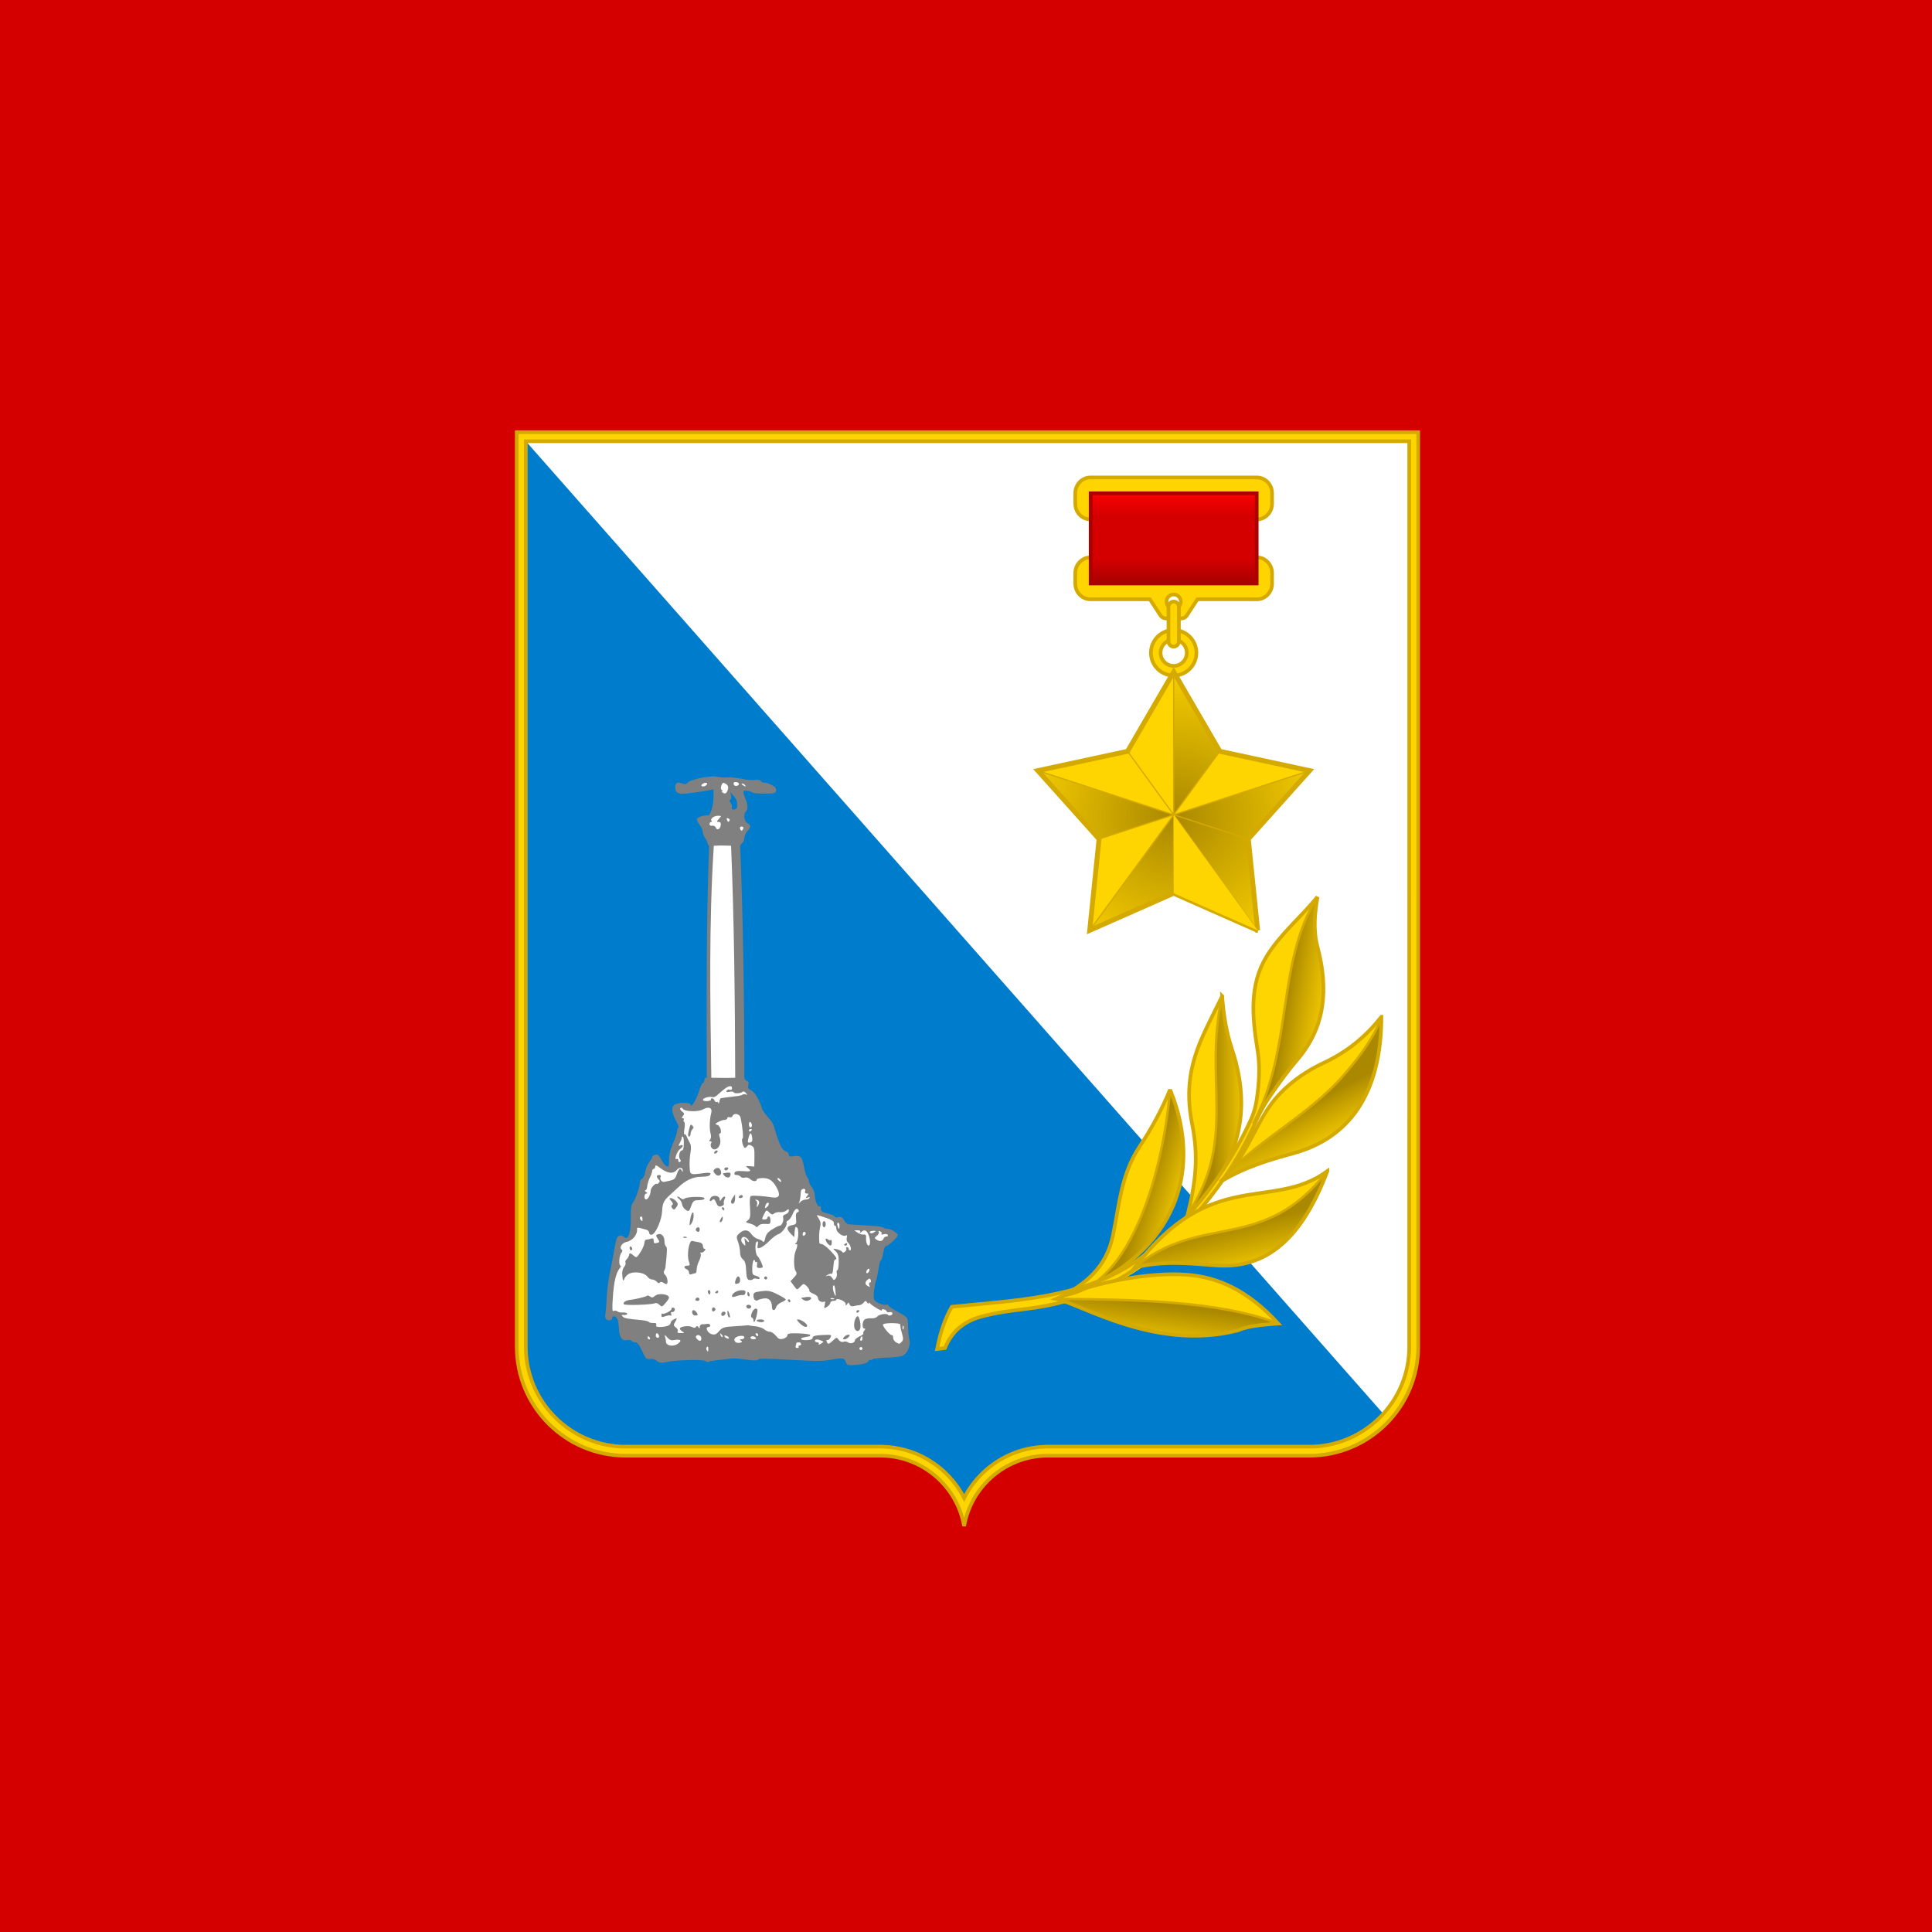 <?xml version="1.0" encoding="UTF-8" standalone="no"?>
<svg
   width="80"
   height="80"
   version="1.1"
   viewBox="0 0 80 80"
   id="svg59"
   sodipodi:docname="92_Sevastopol.svg"
   inkscape:version="1.3.2 (091e20e, 2023-11-25, custom)"
   xmlns:inkscape="http://www.inkscape.org/namespaces/inkscape"
   xmlns:sodipodi="http://sodipodi.sourceforge.net/DTD/sodipodi-0.dtd"
   xmlns:xlink="http://www.w3.org/1999/xlink"
   xmlns="http://www.w3.org/2000/svg"
   xmlns:svg="http://www.w3.org/2000/svg">
  <sodipodi:namedview
     id="namedview59"
     pagecolor="#505050"
     bordercolor="#ffffff"
     borderopacity="1"
     inkscape:showpageshadow="0"
     inkscape:pageopacity="0"
     inkscape:pagecheckerboard="1"
     inkscape:deskcolor="#505050"
     inkscape:zoom="5.9050001"
     inkscape:cx="40.728196"
     inkscape:cy="85.944114"
     inkscape:window-width="2560"
     inkscape:window-height="1377"
     inkscape:window-x="1912"
     inkscape:window-y="-8"
     inkscape:window-maximized="1"
     inkscape:current-layer="svg59" />
  <defs
     id="defs12">
    <linearGradient
       id="c"
       x1="519.09"
       x2="536.67"
       y1="256.77"
       y2="262.43"
       gradientTransform="matrix(1,0,0,1,-259.47,51.929)"
       gradientUnits="userSpaceOnUse"
       xlink:href="#a" />
    <linearGradient
       id="d"
       x1="546.1"
       x2="561.46"
       y1="224.85"
       y2="224.85"
       gradientTransform="matrix(1,0,0,1,-259.47,51.929)"
       gradientUnits="userSpaceOnUse"
       xlink:href="#a" />
    <linearGradient
       id="e"
       x1="575.97"
       x2="598.07"
       y1="183.29"
       y2="186.81"
       gradientTransform="matrix(1,0,0,1,-259.47,51.929)"
       gradientUnits="userSpaceOnUse">
      <stop
         stop-color="#a80"
         offset="0"
         id="stop1" />
      <stop
         stop-color="#d4aa00"
         stop-opacity="0"
         offset="1"
         id="stop2" />
    </linearGradient>
    <linearGradient
       id="f"
       x1="588"
       x2="599.49"
       y1="222.87"
       y2="245.29"
       gradientTransform="matrix(1,0,0,1,-259.47,51.929)"
       gradientUnits="userSpaceOnUse">
      <stop
         stop-color="#a80"
         offset="0"
         id="stop3" />
      <stop
         stop-color="#d4aa00"
         stop-opacity="0"
         offset="1"
         id="stop4" />
    </linearGradient>
    <linearGradient
       id="g"
       x1="529.02"
       x2="526.49"
       y1="307"
       y2="326.06"
       gradientTransform="matrix(1,0,0,1,-259.47,51.929)"
       gradientUnits="userSpaceOnUse"
       xlink:href="#a" />
    <linearGradient
       id="h"
       x1="556.88"
       x2="561.99"
       y1="273.82"
       y2="295.46"
       gradientTransform="matrix(1,0,0,1,-259.47,51.929)"
       gradientUnits="userSpaceOnUse"
       xlink:href="#a" />
    <radialGradient
       id="b"
       cx="710.2"
       cy="106.48"
       r="55.722"
       gradientTransform="matrix(1.248,0,0,1.187,-615.52,31.706)"
       gradientUnits="userSpaceOnUse">
      <stop
         stop-color="#a80"
         offset="0"
         id="stop5" />
      <stop
         stop-color="#a80"
         stop-opacity="0"
         offset="1"
         id="stop6" />
    </radialGradient>
    <linearGradient
       id="i"
       x1="517.58"
       x2="517.58"
       y1="10.213"
       y2="-27.381"
       gradientTransform="matrix(1,0,0,1,-259.47,51.929)"
       gradientUnits="userSpaceOnUse">
      <stop
         stop-color="#a00"
         offset="0"
         id="stop7" />
      <stop
         stop-color="#d40000"
         offset=".246"
         id="stop8" />
      <stop
         stop-color="#d40000"
         offset=".721"
         id="stop9" />
      <stop
         stop-color="#f00"
         offset="1"
         id="stop10" />
    </linearGradient>
    <linearGradient
       id="a">
      <stop
         stop-color="#a80"
         offset="0"
         id="stop11" />
      <stop
         stop-color="#a80"
         stop-opacity="0"
         offset="1"
         id="stop12" />
    </linearGradient>
  </defs>
  <rect
     x="-1.4211e-14"
     y="1.0518e-05"
     width="80"
     height="80"
     fill="#d40000"
     id="rect12"
     style="stroke-width:0.163" />
  <g
     transform="matrix(0.101,0,0,0.101,21.276,17.82)"
     id="g59">
    <g
       fill-rule="evenodd"
       id="g18">
      <path
         d="m 370.79,375.66 c 0,24.688 -20.019,44.706 -44.707,44.706 h -107.86 c -16.871,0.382 -30.786,12.726 -33.607,28.882 -2.809,-16.157 -16.73,-28.501 -33.595,-28.882 H 45.911 C 21.223,420.366 1.198,400.347 1.198,375.66 V 0.75 h 369.58 v 374.91 z"
         fill="#ffd500"
         stroke="#d4a900"
         stroke-width="1.499"
         id="path12" />
      <path
         d="m 367.09,375.66 h -0.01 0.01 L 367.095,4.46 H 4.925 v 371.2 0.005 h -0.01 c 0,11.303 4.595,21.553 12.024,28.981 7.422,7.422 17.672,12.024 28.981,12.024 v -0.02 h 0.005 105.11 l 0.068,0.02 c 13.41,0.302 25.131,7.428 31.821,18.035 0.61,0.973 1.183,1.971 1.706,3 4.022,-7.841 10.638,-14.13 18.719,-17.727 2.261,-1.004 4.632,-1.799 7.096,-2.359 2.439,-0.561 4.983,-0.881 7.601,-0.949 h 0.02 0.099 l 0.074,-0.02 h 107.86 0.005 v 0.02 c 11.303,-0.005 21.553,-4.601 28.975,-12.024 7.428,-7.428 12.024,-17.678 12.024,-28.987 z"
         fill="#007ccc"
         id="path13" />
      <path
         d="m 367.09,375.66 h -0.01 0.01 L 367.095,4.46 H 4.925 l 351.54,398.72 c 6.603,-7.281 10.625,-16.939 10.625,-27.521 z"
         fill="#ffffff"
         id="path14" />
      <path
         d="m 81.702,141.86 c -3.394,0.056 -9.572,1.472 -10.533,2.661 -0.511,0.628 -1.133,0.684 -2.267,0.228 -1.983,-0.739 -2.716,-0.283 -2.716,1.589 0,2.544 1.244,3 6.683,2.322 2.716,-0.345 5.889,-0.85 6.966,-1.078 l 2.039,-0.401 v 3.234 c 0,3.228 -1.361,7.761 -2.322,7.478 -1.189,-0.345 -4.589,0.788 -4.534,1.528 0,0.45 0.567,1.528 1.195,2.378 0.678,0.85 1.244,2.156 1.244,2.889 0,0.739 0.622,2.1 1.355,3.061 0.628,0.905 0.456,2.094 1.25,2.55 -1.189,31.722 -1.022,63.444 -0.967,95.111 -0.85,-0.117 -0.85,0.283 -0.961,0.905 0,0.678 -0.283,1.244 -0.622,1.244 -0.339,0 -1.078,1.589 -1.645,3.517 -0.961,3.283 -3.4,7.133 -3.4,5.377 0,-0.905 -4.644,-1.016 -6.338,-0.111 -1.645,0.905 -1.534,3.117 0.277,6.572 0.85,1.583 1.361,2.889 1.078,2.889 -0.228,0 -0.45,0.733 -0.567,1.583 -0.055,0.905 -0.85,3.172 -1.7,5.045 -1.016,2.205 -1.583,4.589 -1.583,6.572 0,2.544 -0.172,3.055 -0.961,2.716 -0.511,-0.172 -1.534,-1.417 -2.211,-2.716 -0.905,-1.873 -1.472,-2.328 -2.439,-2.039 -0.733,0.166 -1.3,0.561 -1.3,0.899 0,0.345 -0.511,1.306 -1.189,2.156 -0.684,0.85 -1.417,2.661 -1.645,3.967 -0.228,1.355 -0.795,2.606 -1.3,2.827 -0.511,0.172 -0.912,0.912 -0.912,1.589 0,1.811 -1.866,7.084 -2.889,8.272 -0.622,0.733 -0.905,2.489 -0.85,6.006 0.117,6.283 -1.072,9.683 -2.772,7.989 -0.856,-0.85 -2.322,-0.684 -2.833,0.339 -0.339,0.567 -0.905,3.172 -1.306,5.778 -0.45,2.606 -1.189,6.566 -1.7,8.777 -0.505,2.267 -1.072,6.683 -1.244,9.8 -0.111,3.117 -0.394,6.234 -0.567,6.911 -0.111,0.678 -0.056,1.589 0.172,1.922 0.622,0.967 2.661,0.856 2.661,-0.166 0,-1.361 1.7,-0.905 2.211,0.567 0.222,0.795 0.505,2.606 0.561,4.022 0.117,3.228 1.361,4.872 3.289,4.361 0.795,-0.166 1.583,-0.056 1.811,0.283 0.228,0.345 0.905,0.622 1.589,0.622 0.795,0 1.639,1.133 2.778,3.573 1.411,3.117 1.805,3.511 3.166,3.228 0.967,-0.172 2.1,0.111 2.833,0.795 1.078,0.905 1.756,0.961 4.589,0.394 4.25,-0.788 14.389,-1.022 15.411,-0.283 0.394,0.339 1.016,0.456 1.3,0.283 0.339,-0.228 2.211,-0.567 4.25,-0.733 2.039,-0.228 4.361,-0.511 5.156,-0.628 0.733,-0.111 3.394,0.117 5.889,0.456 2.889,0.45 4.589,0.45 4.872,0.056 0.394,-0.622 3.228,-0.567 15.806,0.172 8.895,0.45 10.194,0.45 12.633,0.056 6.628,-1.078 6.911,-1.078 7.533,0.567 0.351,0.949 0.573,1.331 1.583,1.417 h 1.238 c 0.474,-0.025 1.035,-0.062 1.712,-0.117 2.772,-0.222 4.189,-0.678 4.755,-1.411 0.394,-0.622 0.795,-0.856 0.795,-0.622 0,0.277 0.339,0.222 0.795,-0.172 0.45,-0.339 3.111,-0.678 5.833,-0.739 2.778,-0.056 5.778,-0.394 6.683,-0.788 1.928,-0.795 3.456,-4.534 2.723,-6.689 -0.228,-0.795 -0.456,-3.117 -0.511,-5.156 -0.117,-4.133 0.172,-3.794 -5.611,-6.911 -1.638,-0.905 -2.772,-1.866 -2.489,-2.15 0.222,-0.283 0.055,-0.283 -0.345,-0.055 -1.127,0.622 -5.149,-0.905 -5.488,-2.156 -0.401,-1.244 0,-5.039 0.844,-7.817 0.345,-1.078 0.795,-3.283 1.022,-4.872 0.172,-1.645 0.622,-3.172 0.961,-3.338 0.283,-0.172 0.739,-1.645 0.967,-3.178 0.228,-1.583 0.733,-2.772 1.078,-2.661 0.678,0.228 4.866,-3.566 4.866,-4.472 0,-0.85 -2.944,-2.606 -4.306,-2.606 -0.622,0 -1.355,-0.172 -1.583,-0.4 -0.228,-0.283 -1.361,-0.561 -2.495,-0.622 -2.039,-0.166 -9.966,-0.733 -11.839,-0.795 -0.511,-0.056 -1.355,-0.788 -1.811,-1.7 -0.678,-1.189 -1.189,-1.472 -2.322,-1.244 -0.795,0.228 -1.472,0.117 -1.472,-0.166 0,-0.339 -1.25,-0.905 -2.833,-1.306 -2.55,-0.622 -3.172,-1.189 -2.889,-2.772 0.056,-0.289 -0.172,-0.345 -0.456,-0.172 -0.733,0.456 -1.983,-2.378 -2.039,-4.534 0,-0.961 -0.511,-2.433 -1.189,-3.283 -0.678,-0.85 -1.244,-1.983 -1.244,-2.55 0,-0.511 -0.345,-1.244 -0.684,-1.583 -0.339,-0.345 -0.905,-2.156 -1.244,-4.028 -0.85,-4.361 -1.417,-5.039 -4.133,-4.589 -1.7,0.283 -2.156,0.117 -2.156,-0.678 0,-0.511 -0.567,-1.133 -1.3,-1.355 -0.739,-0.228 -1.645,-1.306 -2.156,-2.439 -1.189,-2.833 -2.267,-6.117 -2.661,-7.872 -0.228,-0.856 -1.306,-2.495 -2.495,-3.739 -1.127,-1.25 -2.267,-2.833 -2.433,-3.573 -0.961,-3.338 -3,-6.739 -4.361,-7.361 -1.25,-0.567 -1.472,-1.022 -1.195,-2.156 0.234,-0.905 0.117,-1.528 -0.277,-1.528 -0.456,0 -0.967,-0.567 -1.361,-1.244 0,-32.067 -0.456,-63.9 -1.7,-95.339 l 0.056,-0.172 c 0.401,-0.511 0.511,-0.795 0.795,-0.961 0.456,-0.283 0.85,-1.189 0.85,-1.983 0,-0.795 0.567,-2.094 1.244,-2.889 1.589,-1.811 1.589,-2.267 0,-3.283 -1.3,-0.795 -1.7,-3.517 -0.678,-4.595 0.961,-1.072 0.961,-3 -0.172,-5.55 -0.567,-1.3 -0.905,-2.661 -0.733,-2.889 0.339,-0.567 2.661,-0.166 3.794,0.567 0.339,0.228 2.606,0.401 5.045,0.401 3.905,-0.062 4.417,-0.172 4.527,-1.306 0.111,-0.905 -0.456,-1.583 -2.094,-2.378 -1.189,-0.622 -2.495,-0.961 -2.778,-0.795 -0.283,0.172 -0.795,-0.111 -1.244,-0.567 -0.456,-0.622 -1.361,-0.795 -2.495,-0.567 -0.905,0.172 -3.338,0 -5.439,-0.45 -2.039,-0.4 -4.306,-0.684 -4.983,-0.628 -1.983,0.172 -2.944,0.117 -5.55,-0.283 -0.345,-0.055 -0.739,-0.111 -1.25,-0.111 z m 7.028,6.4 1.3,1.472 c 0.739,0.85 1.361,1.928 1.417,2.384 0,0.505 0.117,1.355 0.117,1.977 0.056,0.567 -0.401,1.195 -1.022,1.306 -1.016,0.172 -1.361,-0.166 -1.133,-1.361 0.056,-0.283 -0.228,-0.961 -0.567,-1.417 -0.45,-0.45 -0.511,-0.905 -0.111,-1.133 0.339,-0.222 0.45,-1.016 0.339,-1.811 l -0.339,-1.417 z"
         fill="#808080"
         id="path15" />
      <path
         d="m 142.32,375.82 c 0.339,0 0.622,0.283 0.622,0.622 0,0.345 -0.283,0.622 -0.622,0.622 -0.339,0 -0.622,-0.277 -0.622,-0.622 0,-0.339 0.283,-0.622 0.622,-0.622 z m -62.939,-0.172 c 0.228,-0.055 0.345,0.228 0.345,0.795 0,1.417 -0.117,1.534 -0.684,0.567 -0.228,-0.394 -0.166,-0.905 0.172,-1.244 0.056,-0.056 0.111,-0.117 0.166,-0.117 z m 37.444,-1.756 c 0.511,0 0.967,0.283 0.967,0.684 0,0.339 -0.339,0.622 -0.684,0.622 -0.339,0 -0.505,0.228 -0.339,0.511 0.172,0.283 -0.111,0.505 -0.622,0.505 -0.567,0 -0.795,-0.339 -0.567,-0.905 0.172,-0.45 0.283,-1.016 0.283,-1.133 0,-0.166 0.45,-0.283 0.961,-0.283 z m 7.367,-1.189 c 0.456,0 1.133,0.172 1.928,0.511 1.016,0.401 1.016,0.456 -0.228,1.244 -0.739,0.456 -1.133,0.511 -0.905,0.117 0.222,-0.345 0,-0.684 -0.567,-0.684 -0.511,0 -0.967,-0.277 -0.967,-0.622 0,-0.339 0.228,-0.511 0.739,-0.567 z m 18.522,-1.3 c 0.117,0 0.228,0.394 0.228,0.961 0,0.511 -0.283,0.905 -0.567,0.905 -0.339,0 -0.511,-0.394 -0.283,-0.905 0.166,-0.567 0.456,-0.961 0.622,-0.961 z m -44.805,0 c 0.505,0 1.072,0.283 1.3,0.622 0.228,0.339 -0.166,0.622 -0.905,0.622 -0.739,0 -1.306,-0.283 -1.306,-0.622 0,-0.339 0.4,-0.622 0.912,-0.622 z m -42.772,0 c 0.117,0 0.456,0.283 0.622,0.622 0.228,0.339 0.117,0.622 -0.222,0.622 -0.401,0 -0.684,-0.283 -0.684,-0.622 0,-0.339 0.117,-0.622 0.283,-0.622 z m 37.9,-0.172 h 0.394 c 0.622,0 1.078,0.172 1.078,0.567 0,0.456 -0.511,0.85 -1.133,0.85 -0.85,0 -0.905,0.172 -0.228,0.567 0.622,0.401 0.511,0.622 -0.456,0.85 -1.472,0.394 -2.772,-0.739 -2.094,-1.811 0.401,-0.567 1.534,-0.967 2.439,-1.022 z M 86.52,371.065 c 0.283,0 0.684,0.111 1.022,0.339 0.505,0.283 0.788,0.678 0.622,0.905 -0.172,0.172 -0.739,0.056 -1.25,-0.283 -0.45,-0.283 -0.733,-0.739 -0.561,-0.905 0.056,0 0.111,0 0.166,-0.056 z m -24.528,-0.117 c 0.111,0.056 0.394,0.339 0.905,0.905 0.967,1.133 1.7,1.361 3.117,1.078 1.022,-0.228 2.039,-0.111 2.267,0.172 0.172,0.339 -0.456,1.016 -1.361,1.583 -1.928,1.078 -4.534,0.511 -4.534,-1.016 0,-0.511 -0.166,-1.417 -0.394,-2.039 -0.111,-0.511 -0.166,-0.739 0,-0.684 z m 13.65,-0.055 c 0.628,0.055 1.25,0.622 1.25,1.472 0,1.189 -0.912,1.189 -1.873,0.056 -0.511,-0.622 -0.511,-1.016 -0.055,-1.3 0.172,-0.172 0.456,-0.228 0.678,-0.228 z m 61.467,-0.117 c -0.511,0 -1.244,0.401 -1.7,0.912 -0.622,0.795 -0.622,0.961 0.166,0.961 0.511,0 1.306,-0.394 1.7,-0.961 0.622,-0.739 0.622,-0.912 -0.166,-0.912 z m -52.455,-0.561 c 0.111,0 0.222,0.166 0.45,0.394 0.456,0.394 0.622,0.905 0.456,1.133 -0.172,0.166 -0.567,-0.172 -0.795,-0.795 -0.228,-0.567 -0.228,-0.788 -0.111,-0.733 z m 14.839,-0.056 c 0.339,0 0.684,0.277 0.684,0.616 0,0.345 -0.117,0.628 -0.283,0.628 -0.172,0 -0.456,-0.283 -0.684,-0.628 -0.228,-0.339 -0.111,-0.616 0.283,-0.616 z m -40.844,0 c 0.228,0 0.628,0.394 0.85,0.905 0.172,0.567 0,0.961 -0.505,0.961 -0.456,0 -0.795,-0.394 -0.795,-0.961 0,-0.511 0.228,-0.905 0.45,-0.905 z m 100.89,-3.061 c 0.055,0 0.111,0 0.166,0.056 0.172,0.228 0.228,0.739 0.055,1.189 -0.222,0.511 -0.339,0.394 -0.394,-0.339 0,-0.511 0.056,-0.85 0.172,-0.905 z m -4.25,-1.078 c 1.756,0.056 3.338,0.228 3.172,0.622 -0.111,0.339 0.166,1.928 0.622,3.4 0.678,2.322 0.622,2.944 -0.055,3.628 -1.022,1.016 -0.967,1.016 -2.384,0.166 -0.616,-0.339 -1.127,-1.189 -1.127,-1.866 0,-0.684 -0.228,-1.133 -0.511,-1.022 -0.739,0.228 -4.139,-3.905 -3.628,-4.416 0.401,-0.401 2.211,-0.511 3.911,-0.511 z m -38.75,-1.528 c -0.678,0 -0.505,0.394 0.622,1.528 1.589,1.583 3.117,2.039 3.117,1.022 0,-0.795 -2.55,-2.55 -3.739,-2.55 z m -15.461,0 c -0.85,0 -1.534,0.222 -1.534,0.45 0,0.283 0.684,0.567 1.534,0.684 0.905,0.056 1.583,-0.172 1.583,-0.511 0,-0.339 -0.678,-0.622 -1.583,-0.622 z m 39.933,-1.306 c -0.905,0 -1.756,2.723 -1.417,4.534 0.339,1.7 1.817,2.15 2.384,0.622 0.511,-1.189 -0.283,-5.156 -0.967,-5.156 z m -54.95,-1.866 c -0.561,0 -1.016,0.45 -1.016,1.016 0,1.078 1.361,0.905 1.756,-0.283 0.111,-0.394 -0.228,-0.733 -0.739,-0.733 z m 1.706,-0.511 c -0.117,0 -0.172,0.283 -0.172,0.905 0,0.684 0.172,1.472 0.394,1.7 0.739,0.788 0.85,0 0.283,-1.528 -0.283,-0.684 -0.45,-1.022 -0.505,-1.078 z m 53.305,-0.117 c -0.345,0 -0.628,0.289 -0.628,0.684 0,0.339 0.283,0.45 0.628,0.283 0.339,-0.228 0.622,-0.511 0.622,-0.678 0,-0.172 -0.283,-0.289 -0.622,-0.289 z m -67.411,0 c -0.85,0 -0.684,1.762 0.222,2.1 0.4,0.111 1.022,0.111 1.306,0 0.567,-0.339 -0.739,-2.1 -1.528,-2.1 z m 25.489,-0.616 c -1.133,0 -2.55,3.338 -1.528,3.677 0.339,0.111 0.678,0.684 0.678,1.244 0,1.589 0.961,-0.283 1.417,-2.889 0.339,-1.583 0.172,-2.033 -0.567,-2.033 z m -33.878,-0.401 c -0.505,0 -0.788,0.166 -0.622,0.456 0.339,0.622 -3.228,2.544 -3.739,1.977 -0.222,-0.166 -0.394,0.117 -0.394,0.684 0,0.85 0.283,0.905 1.583,0.394 0.912,-0.339 1.928,-0.45 2.211,-0.283 0.339,0.228 0.394,-0.055 0.228,-0.622 -0.283,-0.622 -0.117,-0.905 0.394,-0.795 0.456,0.062 0.905,-0.283 1.078,-0.85 0.117,-0.561 -0.228,-0.961 -0.739,-0.961 z m 16.489,-0.111 c -0.283,0.056 -0.511,0.394 -0.511,0.85 0,0.567 0.283,0.905 0.622,0.788 0.967,-0.283 1.078,-1.3 0.172,-1.583 -0.056,-0.056 -0.117,-0.056 -0.172,-0.056 H 81.761 Z m 14.272,-1.078 c -0.622,0.111 -0.961,0.678 -0.505,1.189 0.561,0.567 1.355,0.511 1.756,-0.172 0.166,-0.339 -0.062,-0.733 -0.567,-0.905 -0.228,-0.111 -0.511,-0.111 -0.684,-0.111 z m 16.656,-2.211 c -0.339,0 -0.45,0.283 -0.283,0.622 0.228,0.339 0.511,0.628 0.684,0.628 0.166,0 0.277,-0.289 0.277,-0.628 0,-0.339 -0.277,-0.622 -0.678,-0.622 z m 17.734,-0.505 c 0.222,-0.062 0.45,0 0.678,0.111 0.511,0.166 0.394,0.339 -0.339,0.339 -0.684,0.056 -1.078,-0.111 -0.85,-0.283 0.111,-0.111 0.283,-0.166 0.511,-0.166 z m -55.178,-0.228 c -0.283,0 -0.622,0.283 -0.795,0.733 -0.111,0.345 0.283,0.622 0.85,0.622 0.567,0 0.912,-0.339 0.795,-0.788 -0.172,-0.401 -0.511,-0.628 -0.85,-0.567 z m 45.261,-0.283 c -0.166,0 -0.339,0.056 -0.567,0.056 -0.678,0.111 -1.528,0.283 -1.866,0.283 -0.345,0.055 -0.172,0.339 0.339,0.678 1.133,0.795 1.928,0.795 3.055,0.111 0.912,-0.616 0.345,-1.183 -0.961,-1.127 z m -60.161,-1.133 c -1.016,0 -1.922,0.228 -2.489,0.733 -0.85,0.739 -1.306,0.795 -1.983,0.283 -0.456,-0.394 -1.022,-0.567 -1.25,-0.339 -0.394,0.4 -4.872,1.472 -7.022,1.7 -1.7,0.172 -2.944,1.022 -2.495,1.756 0.401,0.622 11.845,0.228 12.917,-0.45 0.345,-0.172 1.078,0.111 1.645,0.678 0.961,0.961 1.133,0.961 2.495,-0.678 0.85,-0.912 1.472,-1.928 1.472,-2.211 0,-0.967 -1.7,-1.472 -3.289,-1.472 z m 35.633,-0.967 c -0.111,0 -0.228,0.4 -0.228,0.905 0,0.567 0.283,0.967 0.628,0.967 0.339,0 0.45,-0.401 0.222,-0.967 -0.166,-0.505 -0.456,-0.905 -0.622,-0.905 z m 7.367,-0.394 c -0.511,0.056 -1.133,0.056 -1.817,0.172 -2.889,0.339 -3.283,0.567 -3.283,1.866 0,1.645 0.961,2.433 2.039,1.7 0.394,-0.228 1.528,-0.567 2.489,-0.622 1.873,-0.228 3.061,1.133 3.061,3.511 0,1.645 1.244,1.7 1.7,0.111 0.172,-0.678 1.133,-1.583 2.094,-1.977 1.022,-0.4 1.873,-0.967 1.873,-1.195 0,-0.222 -1.528,-1.189 -3.345,-2.094 -2.15,-1.078 -3.228,-1.472 -4.811,-1.472 z M 83.4,352.709 c -0.056,0.055 -0.166,0.055 -0.222,0.111 -0.339,0.228 -0.628,0.511 -0.628,0.684 0,0.166 0.29,0.283 0.628,0.283 0.339,0 0.622,-0.339 0.622,-0.684 0,-0.283 -0.172,-0.394 -0.401,-0.394 z m 10.028,-0.172 c -1.928,0 -3.967,1.25 -3.967,2.378 0,0.456 0.511,0.511 1.756,0.062 1.022,-0.345 2.211,-0.567 2.667,-0.456 0.45,0.111 0.961,-0.283 1.072,-0.905 0.172,-0.85 -0.167,-1.078 -1.528,-1.078 z m -13.366,-0.056 c -0.117,0 -0.283,0.056 -0.401,0.228 -0.222,0.166 -0.166,0.678 0.117,1.133 0.394,0.678 0.505,0.622 0.733,0 0.228,-0.684 -0.056,-1.306 -0.45,-1.361 z m 51.15,-1.983 c 0.228,0.056 0.456,0.684 0.567,1.756 0.394,3.061 0.172,3.345 -0.622,1.022 -0.394,-1.022 -0.456,-2.211 -0.166,-2.606 0.055,-0.172 0.166,-0.172 0.222,-0.172 z m 14.5,-2.716 h 0.117 c 0.228,0.055 0.339,0.283 0.511,0.622 0.166,0.511 0.056,0.961 -0.339,0.961 -0.345,0 -0.511,0.456 -0.29,0.967 0.172,0.505 0.29,0.905 0.234,0.85 -1.983,-0.684 -2.328,-1.817 -0.856,-3.006 0.228,-0.228 0.456,-0.339 0.622,-0.394 z m -42.427,-0.905 c -0.339,0 -0.622,0.277 -0.622,0.622 0,0.339 0.283,0.622 0.622,0.622 0.339,0 0.622,-0.283 0.622,-0.622 0,-0.345 -0.283,-0.622 -0.622,-0.622 z m -11.328,0 c -0.511,0 -1.244,1.528 -1.244,2.544 0,0.684 0.222,0.684 1.472,0.228 0.905,-0.339 0.739,-2.772 -0.228,-2.772 z m 53.533,-3.178 c 0.339,0 0.394,0.456 0.222,0.967 -0.222,0.511 -0.622,0.905 -0.899,0.905 -0.289,0 -0.4,-0.394 -0.228,-0.905 0.228,-0.511 0.622,-0.967 0.905,-0.967 z m -97.661,-9.116 c -0.228,0.056 -0.339,0.283 -0.339,0.622 0,0.511 0.228,0.961 0.505,0.961 0.289,0 0.567,-0.283 0.567,-0.622 0,-0.283 -0.277,-0.733 -0.567,-0.905 -0.056,-0.056 -0.111,-0.056 -0.166,-0.056 z m 88.428,-1.361 c -0.056,0 -0.117,0.056 -0.228,0.117 -0.339,0.166 -0.622,0.505 -0.622,0.678 0,0.111 0.283,0.228 0.622,0.228 0.339,0 0.622,-0.283 0.622,-0.628 0,-0.277 -0.172,-0.45 -0.394,-0.394 z m -63.222,-0.905 c -1.244,0 -2.15,5.778 -1.3,8.272 0.567,1.645 0.511,1.866 -0.567,1.866 -1.472,0 -1.645,0.967 -0.283,1.472 0.511,0.228 0.961,0.85 0.961,1.417 0,0.684 0.339,0.85 0.967,0.622 0.561,-0.222 1.3,-0.394 1.583,-0.394 0.339,0 0.567,-0.739 0.567,-1.589 0,-0.905 0.456,-2.433 1.016,-3.511 0.511,-1.072 0.85,-2.322 0.628,-2.827 -0.172,-0.511 -0.117,-0.795 0.222,-0.573 0.29,0.172 0.85,-0.111 1.306,-0.616 0.511,-0.628 0.567,-0.912 0.056,-0.912 -0.394,0 -0.678,-0.567 -0.678,-1.189 0,-0.795 -0.567,-1.3 -1.756,-1.528 -0.967,-0.117 -2.156,-0.401 -2.606,-0.511 H 73.035 Z m 55.005,-0.961 c -0.394,0.056 -0.228,1.016 0.567,1.983 1.133,1.244 1.756,1.133 1.756,-0.456 0,-0.733 -0.166,-1.189 -0.394,-0.961 -0.228,0.228 -0.795,0.111 -1.244,-0.228 -0.283,-0.283 -0.511,-0.339 -0.684,-0.339 z m -33.816,-0.678 c 0.85,-0.062 2.156,1.016 2.156,1.922 -0.062,0.394 -0.456,0.172 -1.022,-0.567 -0.905,-1.189 -0.905,-1.189 -0.622,0.511 0.339,1.928 0.283,2.039 -0.739,0.961 -0.961,-0.905 -1.016,-2.211 -0.111,-2.716 0.111,-0.056 0.228,-0.111 0.339,-0.111 z M 69.98,330.558 c -0.172,0 -0.401,0.055 -0.511,0.172 -0.172,0.222 0.172,0.339 0.85,0.339 0.733,-0.056 0.85,-0.172 0.394,-0.394 -0.222,-0.062 -0.511,-0.117 -0.733,-0.117 z m -10.422,-1.078 c -0.172,0 -0.345,0.055 -0.511,0.111 -0.905,0.345 -0.905,0.511 -0.056,1.817 0.844,1.3 0.844,1.472 -0.345,1.756 -1.016,0.283 -1.3,0.055 -1.3,-0.905 0,-0.905 -0.283,-1.133 -1.022,-0.905 -0.511,0.228 -1.355,0.394 -1.866,0.394 -0.511,0 -0.905,0.567 -0.905,1.244 0,0.739 -0.684,2.439 -1.589,3.856 -1.528,2.378 -1.7,2.489 -2.716,1.583 -1.306,-1.189 -1.983,-1.3 -1.983,-0.339 0,0.339 -0.394,1.078 -0.905,1.645 -0.567,0.511 -0.795,1.189 -0.567,1.528 0.172,0.339 -0.062,1.133 -0.567,1.7 -0.511,0.567 -0.85,1.928 -0.795,2.944 0.228,2.944 0.401,3.228 0.961,1.756 0.339,-0.788 1.306,-1.7 2.156,-2.039 2.322,-0.905 6.117,-0.228 7.139,1.25 0.45,0.678 1.361,1.244 1.977,1.244 0.628,0 1.534,0.45 1.983,0.961 0.456,0.567 0.967,0.739 1.189,0.339 0.228,-0.394 0.739,-0.394 1.306,-0.056 0.511,0.339 1.133,0.628 1.417,0.628 0.85,0 0.456,-2.95 -0.511,-3.745 -0.511,-0.45 -0.733,-1.127 -0.45,-1.528 0.228,-0.394 0.505,-1.133 0.567,-1.645 0.733,-6.455 0.788,-8.155 0.222,-8.494 -0.339,-0.228 -0.622,-1.189 -0.622,-2.156 0,-1.811 -1.016,-3.055 -2.205,-2.944 z m 59.477,-0.905 c 0.339,0 0.622,0.283 0.622,0.622 0,0.339 -0.283,0.739 -0.622,0.967 -0.339,0.222 -0.622,-0.062 -0.622,-0.573 0,-0.561 0.283,-1.016 0.622,-1.016 z m 30.644,-0.339 c 0.117,0 0.228,0.055 0.456,0.111 0.567,0.228 0.85,0.684 0.622,1.022 -0.228,0.394 0.056,0.456 0.85,0.222 0.733,-0.222 1.472,-0.111 1.7,0.234 0.228,0.394 0,0.678 -0.511,0.678 -0.511,0 -1.072,0.394 -1.244,0.905 -0.456,1.133 -1.589,1.244 -2.944,0.339 -0.795,-0.567 -0.795,-0.733 0.222,-1.528 0.628,-0.511 1.022,-1.189 0.795,-1.589 -0.167,-0.222 -0.167,-0.394 0.055,-0.394 z m -1.811,-0.062 c 0.567,0 0.567,0.172 0.056,0.456 -1.072,0.739 -1.638,0.739 -2.039,0.117 -0.172,-0.228 0.456,-0.511 1.306,-0.573 h 0.678 z m -8.328,-0.222 h 1.417 c 0.961,0 1.3,0.283 1.022,0.795 -0.401,0.622 -0.283,0.622 0.394,0 1.306,-1.25 2.267,-0.912 3.061,1.078 1.016,2.322 0.678,5.322 -0.401,4.133 -0.394,-0.456 -0.678,-1.645 -0.622,-2.606 0.111,-1.417 -0.111,-1.762 -0.961,-1.645 -0.622,0.117 -1.756,-0.228 -2.55,-0.795 l -1.361,-0.961 z m -63.9,-1.244 c -0.788,0 -1.355,1.016 -0.85,1.466 0.684,0.739 1.423,0.456 1.423,-0.505 0,-0.511 -0.234,-0.961 -0.573,-0.961 z m 57.272,-1.873 c 0.345,0 0.622,0.567 0.622,1.244 0,0.684 -0.111,1.25 -0.277,1.25 -0.117,0 -0.345,-0.567 -0.573,-1.25 -0.167,-0.678 -0.056,-1.244 0.228,-1.244 z m -5.722,-0.622 c -0.339,0 -0.622,0.567 -0.622,1.244 0,0.684 0.283,1.25 0.622,1.25 0.4,0 0.684,-0.567 0.684,-1.25 0,-0.678 -0.283,-1.244 -0.684,-1.244 z m -41.633,-1.873 c -0.056,0 -0.228,0.172 -0.511,0.567 -0.339,0.567 -0.622,1.195 -0.622,1.478 0,0.277 0.283,0.339 0.622,0.111 0.339,-0.228 0.622,-0.85 0.622,-1.472 0,-0.456 0,-0.684 -0.111,-0.684 z m -33.311,-0.056 c 0.283,0 0.511,0.456 0.511,0.967 0,1.072 -0.056,1.133 -0.678,0.505 -0.567,-0.561 -0.511,-1.472 0.166,-1.472 z m 72.111,-0.511 c 0.172,0 0.511,0.062 1.078,0.228 4.761,1.528 5.895,2.1 5.778,3.061 -0.055,0.567 0.172,1.016 0.511,1.016 0.283,0 0.511,0.567 0.511,1.25 0,1.472 2.772,3.455 3.85,2.772 0.567,-0.277 0.684,-0.055 0.394,0.912 -0.166,0.733 0.062,1.639 0.511,1.977 1.022,0.85 1.645,3.172 0.85,3.172 -0.283,0 -0.567,-0.283 -0.567,-0.622 0,-0.394 -0.283,-0.678 -0.678,-0.678 -0.339,0 -0.456,0.283 -0.283,0.567 0.166,0.339 -0.056,0.905 -0.511,1.3 -0.567,0.456 -1.016,0.511 -1.133,0.117 -0.111,-0.339 -1.072,-0.795 -2.094,-1.078 -1.873,-0.394 -1.873,-0.394 -0.622,0.795 0.961,0.905 1.306,1.928 1.244,4.472 0,1.817 -0.228,3.289 -0.567,3.289 -0.283,0 -0.394,0.505 -0.222,1.189 0.166,0.622 0,1.583 -0.401,2.15 -0.678,0.905 -0.85,0.85 -1.528,-0.222 -0.456,-0.739 -1.189,-1.078 -1.873,-0.85 -1.016,0.339 -1.016,0.339 0,-0.345 0.622,-0.394 1.361,-0.622 1.589,-0.45 0.283,0.166 0.567,-0.401 0.622,-1.189 0.111,-0.85 0.228,-2.267 0.339,-3.117 0.055,-0.85 0.339,-1.583 0.622,-1.583 1.022,0 0.394,-1.078 -2.039,-3.628 -1.417,-1.472 -3,-2.667 -3.511,-2.667 -0.45,0 -0.905,-0.166 -0.961,-0.45 -0.228,-2.039 -0.117,-4.589 0.277,-6.344 0.401,-1.472 0.234,-2.495 -0.505,-3.622 -0.684,-1.022 -0.905,-1.423 -0.684,-1.423 z m -50.983,-1.127 c -0.339,0.056 -0.85,1.244 -1.127,3.228 -0.339,2.322 -0.283,2.433 0.567,1.3 0.505,-0.678 0.905,-2.094 0.905,-3.111 0,-0.967 -0.117,-1.417 -0.345,-1.417 z m 12.239,-2.1 c -0.339,0 -0.456,0.283 -0.228,0.622 0.172,0.339 0.511,0.628 0.622,0.628 0.172,0 0.289,-0.289 0.289,-0.628 0,-0.339 -0.289,-0.622 -0.684,-0.622 z m 18.584,-1.922 c 0.222,0 0.339,0.166 0.339,0.567 0,0.283 -0.339,0.899 -0.85,1.3 -0.739,0.622 -0.85,0.511 -0.567,-0.567 0.166,-0.795 0.733,-1.3 1.078,-1.3 z m -4.878,-1.195 c 0.4,0 0.967,0.228 1.133,0.567 0.228,0.345 0.117,1.133 -0.277,1.762 -0.628,0.961 -0.739,0.961 -0.456,-0.283 0.172,-0.795 0,-1.534 -0.4,-1.7 -0.505,-0.228 -0.505,-0.283 0,-0.345 z m -34.95,-0.678 c -0.788,0 -0.733,0.172 0.172,1.189 0.733,0.85 0.85,1.361 0.394,1.645 -0.511,0.283 -0.511,0.678 0.056,1.361 0.628,0.733 0.85,0.678 1.645,-0.456 0.795,-1.133 0.795,-1.417 -0.166,-2.55 -0.628,-0.622 -1.534,-1.189 -2.1,-1.189 z m 2.778,-0.622 c -0.339,0 -0.111,0.45 0.511,0.905 0.678,0.511 1.244,1.528 1.3,2.211 0.055,0.733 0.684,1.7 1.361,2.205 1.417,1.022 1.589,0.905 2.495,-1.756 0.505,-1.472 1.133,-2.039 2.205,-2.039 2.55,-0.111 3.117,-0.228 3.117,-0.85 0,-0.788 -7.022,-0.678 -8.044,0.117 -0.567,0.45 -1.078,0.45 -1.583,-0.056 -0.401,-0.4 -1.022,-0.739 -1.361,-0.739 z m 15.239,-0.283 c -0.622,0 -1.25,0.228 -1.589,0.678 -0.905,1.25 -0.456,2.039 0.628,0.967 0.567,-0.567 0.905,-0.283 1.528,1.133 0.567,1.411 1.016,1.756 2.094,1.466 0.739,-0.166 1.189,-0.678 1.078,-1.072 -0.172,-0.394 0,-1.189 0.283,-1.811 0.339,-0.684 0.339,-1.078 -0.056,-1.078 -0.345,0 -0.905,0.511 -1.25,1.078 -0.567,0.961 -0.622,1.016 -0.678,0.111 0,-0.961 -1.022,-1.528 -2.039,-1.472 z m 10.878,-0.339 c -0.339,0 -0.739,0.283 -0.967,0.622 -0.222,0.339 0.056,0.622 0.567,0.622 0.567,0 1.022,-0.283 1.022,-0.622 0,-0.339 -0.283,-0.622 -0.622,-0.622 z m -2.55,-0.283 -0.967,1.417 c -0.567,0.733 -0.85,1.645 -0.622,2.039 0.684,1.016 1.589,0 1.589,-1.811 v -1.645 z m 28.039,-2.267 c 0.678,0 0.905,0.339 0.678,0.961 -0.222,0.567 0,0.967 0.628,0.967 0.905,0 0.905,0.111 0.166,1.016 -0.795,0.967 -0.733,1.022 0.283,0.622 0.678,-0.222 0.961,-0.166 0.739,0.228 -0.228,0.339 -0.967,0.622 -1.7,0.622 -0.739,0 -1.7,0.511 -2.211,1.078 -0.511,0.622 -0.733,0.739 -0.45,0.283 0.394,-0.85 0.622,-1.983 0.788,-4.644 0.056,-0.622 0.567,-1.133 1.078,-1.133 z m -10.478,-4.417 c 0.339,0 0.788,0.339 1.016,0.678 0.684,1.078 0.111,1.189 -0.795,0.228 -0.449,-0.456 -0.561,-0.905 -0.222,-0.905 z m -20.111,-2.211 c -0.511,-0.056 -1.25,0.055 -2.378,0.283 -0.172,0.055 0.056,0.45 0.511,0.961 0.733,0.905 2.094,1.022 2.378,0.172 0.339,-0.961 0.283,-1.417 -0.511,-1.417 z m -4.644,-1.928 c -0.401,0 -0.85,0.172 -1.361,0.622 -0.456,0.456 -0.394,0.967 0.283,1.7 1.528,1.817 3.4,0.283 2.15,-1.7 -0.277,-0.45 -0.678,-0.678 -1.072,-0.622 z m 3.794,-0.228 c -0.567,0 -1.016,0.283 -1.016,0.628 0,0.339 0.277,0.622 0.616,0.622 0.29,0 0.739,-0.283 0.967,-0.622 0.228,-0.345 -0.056,-0.628 -0.567,-0.628 z m -29.061,-0.788 c 0.339,0 0.905,0.339 1.983,1.189 2.778,2.094 5.211,2.378 6.572,0.622 1.072,-1.244 2.55,-1.022 2.433,0.394 0,0.567 -0.111,0.567 -0.339,0 -0.567,-1.417 -1.361,-0.844 -2.094,1.417 -0.739,2.156 -0.912,2.267 -5.156,3.117 -1.133,0.172 -2.039,-1.244 -1.417,-2.267 0.172,-0.283 -0.117,-0.567 -0.622,-0.567 -1.189,0 -1.306,0.739 -0.228,1.817 0.567,0.561 0.567,0.899 0,1.472 -0.456,0.394 -0.795,0.567 -0.795,0.339 0,-0.228 -0.567,0 -1.244,0.622 -0.684,0.567 -1.244,1.583 -1.244,2.211 0,0.678 -0.289,1.756 -0.684,2.433 -0.795,1.528 -1.866,1.528 -1.866,-0.056 0,-0.678 0.394,-1.244 0.788,-1.244 0.567,-0.056 0.511,-0.228 -0.111,-0.628 -0.567,-0.339 -0.678,-0.678 -0.339,-0.678 0.394,0 0.733,-0.733 0.795,-1.645 0.111,-0.905 0.567,-2.544 1.072,-3.566 0.567,-1.022 0.967,-2.267 0.967,-2.723 0,-0.45 0.283,-0.844 0.622,-0.844 0.339,0 0.622,-0.456 0.622,-1.022 0,-0.228 0.111,-0.394 0.283,-0.394 z m 24.983,-6.178 c -0.339,0 -0.795,0.283 -1.022,0.684 -0.222,0.339 -0.111,0.622 0.228,0.622 0.339,0 0.795,-0.283 1.016,-0.622 0.228,-0.401 0.117,-0.684 -0.222,-0.684 z m -14.05,-5.661 c 0.339,0 0.567,1.3 0.511,2.827 0,1.762 -0.283,2.833 -0.739,2.833 -1.016,0 -1.639,2.606 -0.85,3.573 0.456,0.505 0.456,0.905 0,1.189 -0.394,0.167 -0.678,-0.055 -0.678,-0.628 0,-0.561 -0.283,-0.844 -0.684,-0.622 -1.189,0.739 0.117,-3.111 1.361,-4.016 1.472,-1.078 1.589,-2.1 0.172,-1.534 -0.905,0.339 -0.905,0.172 -0.172,-1.133 0.456,-0.85 0.795,-1.756 0.739,-1.983 -0.117,-0.283 0.056,-0.505 0.339,-0.505 z m 27.872,-1.306 c 0.283,-0.055 0.505,0.567 0.678,1.928 0.172,1.133 -0.111,1.645 -0.905,1.811 -0.961,0.166 -1.078,-0.056 -0.684,-1.583 0.345,-1.417 0.628,-2.156 0.912,-2.156 z m -0.062,-1.811 c 0.345,0 0.628,0.111 0.628,0.283 0,0.111 -0.283,0.45 -0.628,0.678 -0.339,0.172 -0.616,0.055 -0.616,-0.283 0,-0.394 0.277,-0.678 0.616,-0.678 z m -24.355,-1.756 c -0.339,0.056 -0.567,0.905 -1.078,3.172 -0.222,1.016 -0.111,1.7 0.228,1.7 0.394,0 0.678,-0.511 0.678,-1.133 0,-0.628 0.345,-1.472 0.739,-1.873 0.567,-0.567 0.567,-0.905 0,-1.472 -0.228,-0.228 -0.394,-0.394 -0.567,-0.394 z m 24.133,-1.133 h 0.111 c 0.056,0 0.056,0 0.111,0.055 0.345,0.228 0.628,0.788 0.628,1.3 0,0.511 -0.283,0.912 -0.628,0.912 -0.339,0 -0.616,-0.628 -0.616,-1.306 0,-0.567 0.166,-0.905 0.394,-0.961 z m -28.156,-5.839 c 0.228,0 0.456,0.117 0.622,0.4 0.739,1.244 6.4,1.417 8.328,0.283 2.378,-1.361 3.967,-0.622 3.345,1.583 -0.684,2.55 -0.795,6.461 -0.228,8.389 0.283,1.072 0.166,1.983 -0.228,2.433 -0.511,0.511 -0.45,0.678 0.117,0.678 0.45,0 0.622,0.283 0.394,0.622 -0.795,1.25 0.283,3.006 1.639,2.667 1.706,-0.456 2.55,-2.833 1.817,-4.872 -0.339,-0.85 -0.339,-1.589 -0.055,-1.589 1.133,0 0.339,-3.172 -0.85,-3.511 -1.133,-0.401 -1.133,-0.456 0.339,-1.244 0.795,-0.456 1.983,-0.85 2.606,-0.85 0.622,-0.056 1.078,-0.339 1.078,-0.739 0,-0.394 0.394,-0.505 0.905,-0.339 0.511,0.172 1.078,-0.056 1.244,-0.567 0.511,-1.3 2.889,-0.85 3.234,0.622 0.844,3.683 1.3,8.5 0.844,8.673 -0.622,0.222 0.172,3.511 0.905,3.794 0.283,0.056 0.739,-0.228 1.022,-0.684 0.394,-0.622 0.85,-0.678 1.756,-0.166 1.078,0.567 1.25,1.244 1.189,4.583 l -0.055,3.967 -1.866,-0.166 c -1.762,-0.117 -1.817,-0.062 -0.795,0.733 1.7,1.306 1.3,1.589 -1.983,1.306 -2.322,-0.172 -3.172,0 -3.456,0.678 -0.228,0.622 0.056,0.905 0.85,0.905 0.622,0 1.355,0.345 1.645,0.684 0.222,0.394 0.961,0.567 1.639,0.394 0.739,-0.228 1.7,0.055 2.211,0.567 1.022,1.016 2.716,1.189 2.716,0.283 0,-0.401 1.133,-0.678 2.495,-0.678 2.716,0 4.306,1.127 5.95,4.361 1.411,2.772 0.733,4.022 -2.1,3.566 -3.511,-0.567 -7.872,-0.85 -8.667,-0.567 -0.45,0.172 -0.622,1.811 -0.394,4.706 0.228,3.794 0.055,4.589 -0.905,5.266 -1.022,0.788 -0.967,0.85 0.795,1.3 1.016,0.228 2.094,0.795 2.378,1.133 0.339,0.511 0.678,0.401 1.244,-0.228 0.456,-0.567 1.528,-0.85 2.778,-0.733 1.866,0.166 2.094,0 2.094,-1.417 0,-0.905 -0.283,-1.645 -0.678,-1.645 -0.339,0 -0.628,0.283 -0.628,0.622 0,0.401 -0.505,0.622 -1.189,0.622 -1.133,0 -1.133,-0.111 -0.283,-1.866 1.133,-2.211 1.078,-2.211 2.439,-0.85 0.795,0.739 1.189,0.85 1.866,0.228 0.511,-0.394 1.589,-0.622 2.439,-0.511 0.795,0.117 1.983,-0.172 2.55,-0.678 0.85,-0.739 1.016,-0.684 1.016,0.111 0,0.567 -0.622,1.189 -1.3,1.417 -0.912,0.283 -1.25,0.795 -1.022,1.528 0.283,1.25 -0.567,3.172 -1.472,3.172 -0.339,0 -1.7,0.684 -3.061,1.534 -1.756,1.078 -2.544,2.094 -2.827,3.622 -0.228,1.189 -0.628,1.756 -0.905,1.417 -0.228,-0.394 -1.195,-0.905 -2.1,-1.133 -0.905,-0.228 -2.094,-1.133 -2.661,-1.983 -1.25,-1.922 -3.117,-2.039 -4.928,-0.339 -1.306,1.189 -1.306,1.478 -0.511,3.628 0.456,1.3 0.795,3.172 0.795,4.189 -0.062,1.078 0.394,2.211 1.133,2.833 0.905,0.739 1.244,1.928 1.355,4.589 0.117,2.833 0.401,3.683 1.25,3.911 0.622,0.111 1.3,0 1.528,-0.339 0.172,-0.283 0.905,-0.401 1.583,-0.172 0.628,0.172 1.195,0.111 1.195,-0.228 0,-0.339 -0.739,-0.795 -1.589,-1.016 -1.355,-0.345 -1.528,-0.684 -1.472,-3.234 0.056,-1.528 0.283,-3 0.622,-3.172 0.283,-0.166 0.511,0 0.511,0.4 0,0.339 0.283,0.511 0.567,0.339 0.283,-0.166 0.394,0.283 0.283,1.078 -0.228,1.133 0,1.417 1.022,1.417 0.733,0 1.3,-0.172 1.3,-0.456 0,-0.795 -1.528,-3.967 -2.094,-4.361 -0.967,-0.678 -1.244,-5.383 -0.401,-5.95 0.567,-0.339 0.684,-0.056 0.456,1.189 -0.283,1.534 -0.172,1.645 1.016,1.306 0.739,-0.228 2.439,-1.472 3.739,-2.833 1.306,-1.361 3.006,-2.606 3.739,-2.778 1.478,-0.394 3.856,-3.794 3.289,-4.7 -0.172,-0.283 0.111,-0.678 0.622,-0.85 0.511,-0.228 1.361,-1.361 1.866,-2.606 0.912,-2.211 1.817,-2.772 2.495,-1.645 0.228,0.283 0,0.684 -0.511,0.856 -0.561,0.222 -0.733,1.072 -0.561,2.606 0.222,2.094 0.111,2.316 -1.645,2.661 -2.267,0.45 -2.439,1.583 -0.511,3.511 l 1.417,1.417 0.166,-2.322 c 0.172,-1.817 0.401,-2.211 0.967,-1.645 0.905,0.85 0.567,5.667 -0.456,6.344 -0.511,0.339 -0.45,0.45 0.062,0.45 0.733,0 0.678,0.628 -0.289,3.178 -0.733,1.922 -0.678,6.849 0.117,7.872 0.622,0.905 0.567,1.361 -0.684,2.661 l -1.411,1.528 1.355,1.817 c 1.306,1.811 1.361,1.811 2.495,0.567 0.622,-0.684 1.3,-1.244 1.472,-1.244 0.739,0 2.661,2.15 2.378,2.661 -0.166,0.283 0.567,0.905 1.645,1.3 1.078,0.401 1.928,1.189 1.928,1.817 0,1.127 1.638,1.977 2.606,1.411 0.339,-0.222 0.394,0.283 0.166,1.306 -0.394,1.589 -0.339,1.645 0.905,0.85 0.739,-0.456 1.361,-1.189 1.361,-1.645 0,-0.394 0.567,-0.795 1.25,-0.795 0.678,0 1.244,-0.222 1.244,-0.567 0,-0.283 0.85,-0.222 1.922,0.172 1.022,0.394 1.873,1.133 1.873,1.645 0.056,0.85 0.111,0.85 0.622,0.056 0.511,-0.795 0.622,-0.795 0.967,0.111 0.277,0.684 0.844,0.912 1.756,0.739 0.788,-0.228 1.811,-0.4 2.322,-0.4 0.505,-0.056 1.3,-0.505 1.7,-1.016 0.678,-0.905 0.844,-0.905 1.417,-0.111 0.339,0.567 0.678,0.678 0.678,0.339 0,-0.401 0.166,-0.401 0.456,0 0.616,0.85 5.377,3.683 4.921,2.889 -0.222,-0.339 0.117,-0.511 0.684,-0.401 0.622,0.062 1.189,0.456 1.3,0.85 0.117,0.345 0.628,0.511 1.078,0.345 0.511,-0.172 1.022,-0.062 1.25,0.277 0.166,0.345 -0.062,0.795 -0.573,0.967 -0.505,0.228 -1.072,0.111 -1.244,-0.172 -0.45,-0.733 -3.683,-0.222 -4.416,0.739 -0.339,0.45 -1.472,0.788 -2.495,0.678 -1.016,-0.056 -2.211,0.166 -2.661,0.511 -1.022,0.85 -1.078,3.683 -0.111,3.683 0.505,0 0.505,0.222 0,0.85 -0.401,0.45 -0.573,1.016 -0.401,1.189 0.228,0.228 -0.511,0.733 -1.528,1.189 -1.078,0.511 -1.928,1.189 -1.928,1.583 0,1.078 -1.928,1.645 -2.833,0.85 -0.45,-0.339 -1.244,-0.45 -1.866,-0.222 -0.622,0.222 -1.361,-0.055 -1.928,-0.795 -0.788,-1.133 -0.905,-1.133 -2.322,0.228 -1.811,1.694 -2.15,1.756 -2.606,0.45 -0.228,-0.511 -0.111,-0.795 0.172,-0.622 0.339,0.228 0.905,-0.228 1.3,-0.905 0.684,-1.306 0.567,-1.306 -3.283,-1.133 -2.944,0.111 -3.967,0.456 -3.967,1.133 0,0.622 -0.739,0.905 -2.378,0.961 -1.244,0.055 -2.322,-0.111 -2.322,-0.45 0,-0.283 0.283,-0.567 0.622,-0.567 0.339,-0.062 0.905,-0.172 1.244,-0.283 0.339,-0.056 0.905,-0.172 1.25,-0.228 0.339,0 0.622,-0.283 0.622,-0.567 0,-0.283 -2.1,-0.567 -4.706,-0.678 -3.85,-0.117 -4.7,0.055 -4.7,0.85 0,0.505 -0.795,1.127 -1.7,1.355 -1.361,0.339 -1.928,0.117 -3,-1.244 -0.739,-0.905 -1.873,-1.645 -2.55,-1.645 -0.622,0 -1.645,-0.45 -2.211,-0.961 -0.622,-0.567 -2.211,-1.078 -3.511,-1.25 -1.361,-0.111 -2.606,-0.277 -2.772,-0.394 -0.172,-0.056 -0.573,-0.056 -0.85,0 -0.29,0.056 -2.606,0.228 -5.217,0.394 -4.078,0.228 -4.811,0.456 -6.117,1.928 -1.133,1.361 -1.811,1.645 -3.061,1.306 -1.756,-0.456 -2.889,-2.95 -1.3,-2.95 0.505,0 0.795,-0.339 0.622,-0.788 -0.172,-0.401 -0.678,-0.622 -1.133,-0.511 -0.511,0.111 -1.361,0.228 -1.983,0.166 -0.622,0 -1.072,0.401 -1.127,1.022 0,0.85 -0.117,0.905 -0.511,0.228 -0.401,-0.622 -0.684,-0.622 -1.022,-0.172 -0.283,0.511 -0.795,0.511 -1.645,0.056 -1.355,-0.733 -4.983,-0.222 -4.983,0.684 0,0.283 0.511,0.795 1.078,1.189 0.961,0.511 0.85,0.622 -0.622,0.622 -1.189,0.062 -1.645,-0.228 -1.361,-0.678 0.283,-0.4 -0.056,-1.133 -0.678,-1.589 -1.022,-0.733 -1.078,-1.072 -0.456,-2.094 1.078,-1.756 0.961,-2.039 -0.456,-1.244 -0.733,0.339 -1.3,1.016 -1.3,1.472 0,0.961 -1.873,1.638 -4.534,1.638 -1.189,0 -1.583,-0.222 -1.355,-0.844 0.222,-0.567 -0.117,-0.85 -1.133,-0.795 -0.795,0.055 -1.645,-0.111 -1.817,-0.401 -0.228,-0.277 -1.639,-0.678 -3.172,-0.788 -6.172,-0.573 -6.911,-0.739 -7.644,-1.472 -0.401,-0.456 -0.511,-0.739 -0.172,-0.684 1.3,0.228 2.267,-0.055 1.983,-0.567 -0.172,-0.283 -0.961,-0.45 -1.811,-0.394 -0.795,0.056 -1.756,-0.111 -2.156,-0.456 -0.45,-0.339 -1.133,-0.394 -1.528,-0.166 -0.567,0.394 -0.678,-0.905 -0.339,-5.439 0.394,-6.289 1.3,-10.256 2.833,-12.067 0.505,-0.567 0.622,-1.078 0.339,-1.078 -0.85,0 -0.628,-4.189 0.339,-5.266 0.456,-0.567 0.511,-1.078 0.166,-1.306 -1.189,-0.678 0,-2.716 1.762,-3.111 2.772,-0.511 4.866,-3.234 4.472,-5.611 -0.056,-0.283 0.567,-0.339 1.361,-0.111 0.739,0.228 1.928,0.511 2.489,0.678 0.628,0.172 1.133,0.739 1.133,1.244 0,0.567 0.456,0.912 1.078,0.795 1.589,-0.339 4.078,-6.006 4.25,-9.745 0.166,-3.283 0.678,-4.306 3.4,-6.739 0.85,-0.739 2.322,-2.094 3.283,-3.006 3.006,-2.827 5.889,-4.189 9.005,-4.244 3.061,-0.056 4.139,-0.394 4.139,-1.361 0,-0.283 -1.189,-0.394 -2.667,-0.172 -5.778,0.795 -5.716,0.85 -5.889,-2.544 -0.111,-1.645 0.055,-4.25 0.339,-5.778 0.345,-1.983 0.283,-3.172 -0.339,-4.195 -0.456,-0.85 -1.022,-1.983 -1.244,-2.55 -0.228,-0.622 -0.628,-0.961 -0.85,-0.85 -0.283,0.172 -0.283,-0.795 -0.056,-2.205 0.277,-1.361 0.222,-2.667 -0.062,-2.833 -0.339,-0.172 -0.394,-0.622 -0.222,-0.905 0.222,-0.345 0.056,-0.628 -0.345,-0.628 -0.567,0 -0.567,-0.222 0.062,-0.961 0.622,-0.788 0.567,-1.078 -0.4,-1.811 -0.678,-0.511 -0.961,-1.133 -0.678,-1.361 0.056,-0.111 0.172,-0.172 0.339,-0.172 z m 20.056,-8.833 c 0.505,-0.056 0.788,0.228 0.788,0.85 0,0.567 -0.394,0.795 -0.905,0.622 -0.45,-0.228 -1.078,-0.055 -1.3,0.394 -0.345,0.567 -0.056,0.684 1.133,0.456 0.961,-0.172 1.7,-0.111 1.7,0.111 0,0.622 2.716,0.622 3.511,0 0.45,-0.45 1.016,-0.283 1.583,0.456 0.622,0.739 0.622,0.905 0.117,0.567 -0.456,-0.228 -1.189,-0.228 -1.589,0.055 -0.449,0.283 -1.639,0.567 -2.661,0.622 -1.078,0.117 -2.778,0.339 -3.794,0.456 -1.022,0.172 -2.1,0.283 -2.322,0.339 -0.228,0 -0.567,0.678 -0.684,1.472 -0.166,0.739 -0.339,1.016 -0.394,0.567 -0.055,-0.45 -0.339,-0.678 -0.622,-0.45 -0.339,0.166 -0.739,-0.062 -0.967,-0.628 -0.166,-0.511 -0.622,-0.905 -1.016,-0.905 -0.401,0 -0.567,0.228 -0.401,0.45 0.172,0.289 -0.511,0.628 -1.528,0.684 -1.016,0.056 -1.811,-0.172 -1.811,-0.511 0,-0.733 2.716,-1.528 3.85,-1.133 0.456,0.172 1.189,-0.111 1.756,-0.567 0.567,-0.505 1.817,-1.583 2.833,-2.433 1.133,-0.961 2.094,-1.472 2.723,-1.472 z m 0.394,-98.566 c 1.3,31.722 1.589,63.444 1.7,95.111 -4.361,0.166 -6.8,0 -9.8,0 -0.456,-31.667 -1.022,-63.389 1.022,-95.111 3.511,-0.172 5.433,-0.056 7.077,0 z m 4.133,-7.878 c 0.172,0 0.345,0 0.622,0.117 0.345,0.111 0.401,0.567 0.117,1.078 -0.394,0.622 -0.678,0.622 -1.016,0.111 -0.401,-0.678 -0.234,-1.189 0.277,-1.306 z m -5.661,-3.456 c 0.111,0 0.228,0.062 0.339,0.117 0.511,0.166 0.795,0.567 0.567,0.905 -0.456,0.733 -0.678,0.678 -1.078,-0.339 -0.166,-0.456 -0.111,-0.684 0.172,-0.684 z m -3.911,-0.961 c 1.589,0 1.589,0.056 0.456,1.244 -1.022,1.133 -1.022,1.306 -0.056,1.306 0.678,0 0.961,0.394 0.788,1.361 -0.228,1.639 -1.528,2.261 -2.039,0.905 -0.172,-0.511 -0.85,-0.85 -1.472,-0.739 -0.622,0.117 -1.078,-0.166 -1.078,-0.678 0,-0.456 0.283,-0.85 0.622,-0.85 0.345,0 0.456,-0.228 0.228,-0.456 -0.739,-0.733 0.912,-2.094 2.55,-2.094 z m 10.028,-13.2 c 0.394,0 0.905,0.283 1.133,0.622 0.511,0.795 0.283,0.795 -0.905,0 -0.567,-0.339 -0.684,-0.622 -0.228,-0.622 z m -7.817,-0.283 h 0.111 c 0.228,0 0.567,0.172 0.961,0.394 0.856,0.573 1.133,1.25 0.912,2.1 -0.567,1.866 -1.078,2.205 -2.156,1.528 -0.511,-0.283 -0.678,-0.567 -0.283,-0.567 0.339,-0.055 0.283,-0.222 -0.111,-0.511 -0.456,-0.283 -0.511,-0.961 -0.172,-1.922 0.283,-0.684 0.456,-0.967 0.739,-1.022 z m -7.139,0 c 0.456,-0.056 0.622,0.172 0.511,0.511 -0.283,0.905 -2.322,1.361 -2.322,0.511 0,-0.339 0.567,-0.739 1.244,-0.967 0.228,-0.055 0.401,-0.055 0.567,-0.055 z m 12.295,-0.339 c 0.505,0 1.016,0.228 1.244,0.567 0.172,0.283 -0.055,0.678 -0.511,0.905 -0.961,0.339 -1.639,-0.055 -1.639,-0.961 0,-0.339 0.45,-0.511 0.905,-0.511 z"
         fill="#ffffff"
         id="path16" />
      <path
         d="m 269.05,270.25 c -3.221,7.792 -7.238,15.504 -12.498,23.376 -7.509,11.254 -8.34,23.955 -10.878,36.274 -2.858,13.865 -11.679,19.896 -20.555,24.99 38.387,-11.913 60.358,-44.072 43.93,-84.639 z"
         fill="#ffd500"
         id="path17" />
      <path
         d="m 269.05,270.25 c -2.593,31.679 -15.282,80.974 -43.93,84.639 38.387,-11.913 60.358,-44.072 43.93,-84.639 z"
         fill="url(#c)"
         id="path18"
         style="fill:url(#c)" />
    </g>
    <path
       d="m 269.05,270.25 c -3.221,7.792 -7.238,15.504 -12.498,23.376 -7.509,11.254 -8.34,23.955 -10.878,36.274 -2.858,13.865 -11.679,19.896 -20.555,24.99 38.387,-11.913 60.358,-44.072 43.93,-84.639 z"
       fill="none"
       stroke="#d4a900"
       stroke-width="1.499"
       id="path19" />
    <path
       d="m 290.41,231.96 c -2.556,5.242 -5.266,10.41 -7.663,15.719 -5.02,11.13 -7.613,21.99 -4.638,36.791 2.679,13.311 1.454,23.678 -1.805,36.964 18.707,-17.703 27.607,-39.348 18.134,-67.707 -2.451,-7.342 -3.499,-14.512 -4.028,-21.768 z"
       fill="#ffd500"
       fill-rule="evenodd"
       id="path20" />
    <path
       d="m 290.41,231.96 c -7.804,34.783 6.406,58.319 -14.106,89.475 18.707,-17.703 27.607,-39.348 18.134,-67.707 -2.451,-7.342 -3.499,-14.512 -4.028,-21.768 z"
       fill="url(#d)"
       fill-rule="evenodd"
       id="path21"
       style="fill:url(#d)" />
    <path
       d="m 290.41,231.96 c -2.556,5.242 -5.266,10.41 -7.663,15.719 -5.02,11.13 -7.613,21.99 -4.638,36.791 2.679,13.311 1.454,23.678 -1.805,36.964 18.707,-17.703 27.607,-39.348 18.134,-67.707 -2.451,-7.342 -3.499,-14.512 -4.028,-21.768 z"
       fill="none"
       stroke="#d4a900"
       stroke-width="1.499"
       id="path22" />
    <g
       fill-rule="evenodd"
       id="g25">
      <path
         d="m 176.76,376.25 c 2.92,-7.213 8.242,-11.093 14.875,-12.898 5.895,-1.614 12.017,-2.408 18.109,-3.117 22.249,-2.575 40.992,-9.954 57.599,-24.873 17.789,-15.978 31.513,-37.783 39.459,-58.221 l -1.971,-0.758 c -9.061,23.29 -27.398,48.372 -50.022,63.721 -22.242,15.091 -49.351,16.539 -75.227,19.212 -3.086,5.778 -5.106,11.555 -6.043,17.333 1.072,-0.136 2.15,-0.271 3.221,-0.401 z"
         fill="#ffd500"
         id="path23" />
      <path
         d="m 329.5,191.25 c -6.64,8.137 -15.405,15.436 -20.869,24.398 -6.997,11.494 -6.043,24.183 -3.714,38.473 1.614,9.899 -0.123,19.883 -2.014,29.825 5.864,-9.357 12.073,-18.602 18.54,-26.197 11.284,-13.262 12.609,-28.778 8.057,-45.945 -1.909,-7.219 -1.072,-14.241 0,-20.555 z"
         fill="#ffd500"
         id="path24" />
      <path
         d="m 329.5,191.25 c -17.093,26.998 -9.745,61.744 -26.406,93.078 5.864,-9.357 11.888,-18.984 18.35,-26.579 11.284,-13.262 12.609,-28.778 8.057,-45.945 -1.909,-7.219 -1.072,-14.241 0,-20.555 z"
         fill="url(#e)"
         id="path25"
         style="fill:url(#e)" />
    </g>
    <path
       d="m 329.5,191.25 c -6.64,8.137 -15.405,15.436 -20.869,24.398 -6.997,11.494 -6.043,24.183 -3.714,38.473 0.936,5.753 0.745,11.537 0.049,17.321 -0.505,4.207 -1.109,7.515 -2.858,11.352 -9.732,21.368 -26.751,44.109 -47.306,58.048 -22.236,15.091 -49.351,15.793 -75.227,18.467 -2.636,4.435 -4.657,10.213 -6.043,17.333 1.072,-0.136 2.15,-0.271 3.221,-0.401 2.92,-7.213 8.242,-11.093 14.875,-12.898 5.895,-1.614 12.024,-2.408 18.109,-3.117 22.249,-2.575 40.617,-11.069 57.223,-25.987 15.916,-14.29 28.95,-32.135 37.13,-50.601 1.682,-3.794 3.369,-6.868 5.71,-10.33 3.77,-5.574 7.656,-10.878 11.642,-15.559 11.284,-13.262 12.609,-28.778 8.057,-45.945 -1.909,-7.219 -1.072,-14.241 0,-20.555 z"
       fill="none"
       stroke="#d4a900"
       stroke-width="1.499"
       id="path26" />
    <path
       d="m 355.7,240.42 c -6.301,7.934 -13.619,14.173 -23.776,18.947 -6.671,3.129 -12.658,7.207 -17.857,12.584 -10.052,10.404 -11.968,24.3 -24.46,36.182 9.942,-6.049 20.08,-9.049 29.825,-11.691 22.926,-6.209 36.175,-24.213 36.268,-56.022 z"
       fill="#ffd500"
       fill-rule="evenodd"
       id="path27" />
    <path
       d="m 355.7,240.42 c -2.316,7.151 -8.1,15.522 -15.516,23.998 -15.196,17.358 -36.835,27.349 -50.577,43.715 9.942,-6.049 20.08,-9.049 29.825,-11.691 22.926,-6.209 36.175,-24.213 36.268,-56.022 z"
       fill="url(#f)"
       fill-rule="evenodd"
       id="path28"
       style="fill:url(#f)" />
    <path
       d="m 355.7,240.42 c -6.301,7.934 -13.619,14.173 -23.776,18.947 -6.671,3.129 -12.658,7.207 -17.857,12.584 -10.052,10.404 -11.968,24.3 -24.46,36.182 9.942,-6.049 20.08,-9.049 29.825,-11.691 22.926,-6.209 36.175,-24.213 36.268,-56.022 z"
       fill="none"
       stroke="#d4a900"
       stroke-width="1.499"
       id="path29" />
    <path
       d="m 313.38,366.17 c -12.572,-13.761 -24.817,-18.91 -36.884,-19.945 -16.077,-1.38 -39.84,3.376 -54.199,9.868 9.886,1.873 40.672,21.626 74.562,12.898 5.1,-2.15 11.013,-2.285 16.52,-2.821 z"
       fill="#ffd500"
       fill-rule="evenodd"
       id="path30" />
    <path
       d="m 313.38,366.17 c -24.207,-9.443 -60.327,-9.843 -91.082,-10.077 9.886,1.873 40.672,21.626 74.562,12.898 5.1,-2.15 11.013,-2.285 16.52,-2.821 z"
       fill="url(#g)"
       fill-rule="evenodd"
       id="path31"
       style="fill:url(#g)" />
    <path
       d="m 313.38,366.17 c -12.572,-13.761 -24.817,-18.91 -36.884,-19.945 -16.077,-1.38 -39.84,3.376 -54.199,9.868 9.886,1.873 40.672,21.626 74.562,12.898 5.1,-2.15 11.013,-2.285 16.52,-2.821 z"
       fill="none"
       stroke="#d4a900"
       stroke-width="1.499"
       id="path32" />
    <path
       d="m 333.54,303.7 c -22.692,16.594 -47.417,-1.953 -78.997,39.496 11.907,-2.796 21.386,-1.756 33.133,-0.862 18.208,1.392 34.118,-7.465 45.865,-38.633 z"
       fill="#ffd500"
       fill-rule="evenodd"
       id="path33" />
    <path
       d="m 333.54,303.7 c -26.573,34.106 -51.55,16.686 -78.997,39.496 11.907,-2.796 21.386,-1.756 33.133,-0.862 18.208,1.392 34.118,-7.465 45.865,-38.633 z"
       fill="url(#h)"
       fill-rule="evenodd"
       id="path34"
       style="fill:url(#h)" />
    <g
       fill="none"
       stroke="#d4a900"
       id="g42">
      <path
         d="m 333.54,303.7 c -22.692,16.594 -47.417,-1.953 -78.997,39.496 11.907,-2.796 21.386,-1.756 33.133,-0.862 18.208,1.392 34.118,-7.465 45.865,-38.633 z"
         stroke-width="1.499"
         id="path35" />
      <g
         stroke-width="1"
         id="g41">
        <path
           d="m 269.05,270.25 c -2.593,31.679 -15.282,80.974 -43.93,84.639"
           id="path36" />
        <path
           d="m 290.41,231.96 c -7.804,34.783 6.406,58.319 -14.106,89.475"
           id="path37" />
        <path
           d="m 329.5,191.25 c -17.093,26.998 -9.745,61.744 -26.406,93.078"
           id="path38" />
        <path
           d="m 355.7,240.42 c -2.316,7.151 -8.1,15.522 -15.516,23.998 -15.196,17.358 -36.835,27.349 -50.577,43.715"
           id="path39" />
        <path
           d="m 313.38,366.17 c -24.207,-9.443 -60.327,-9.843 -91.082,-10.077"
           id="path40" />
        <path
           d="m 333.54,303.7 c -26.573,34.106 -51.55,16.686 -78.997,39.496"
           id="path41" />
      </g>
      <path
         d="m 367.09,375.66 h -0.01 0.01 L 367.095,4.46 H 4.925 v 371.2 0.005 h -0.01 c 0,11.303 4.595,21.553 12.024,28.981 7.422,7.422 17.672,12.024 28.981,12.024 v -0.02 h 0.005 105.11 l 0.068,0.02 c 13.41,0.302 25.131,7.428 31.821,18.035 0.61,0.973 1.183,1.971 1.706,3 4.022,-7.841 10.638,-14.13 18.719,-17.727 2.261,-1.004 4.632,-1.799 7.096,-2.359 2.439,-0.561 4.983,-0.881 7.601,-0.949 h 0.02 0.099 l 0.074,-0.02 h 107.86 0.005 v 0.02 c 11.303,-0.005 21.553,-4.601 28.975,-12.024 7.428,-7.428 12.024,-17.678 12.024,-28.987 z"
         stroke-width="1.499"
         id="path42" />
    </g>
    <path
       d="m 236.38,19.315 h 68.292 c 3.412,0 6.203,2.901 6.203,6.449 v 4.293 c 0,3.548 -2.79,6.449 -6.203,6.449 H 236.38 c -3.412,0 -6.203,-2.901 -6.203,-6.449 v -4.293 c 0,-3.548 2.79,-6.449 6.203,-6.449 z m 0,49.948 c -3.412,0 -6.203,-2.895 -6.203,-6.443 v -4.299 c 0,-3.548 2.79,-6.443 6.203,-6.443 h 68.292 c 3.412,0 6.203,2.895 6.203,6.443 V 62.82 c 0,3.548 -2.79,6.443 -6.203,6.443 h -24.411 l -4.324,6.615 c -0.616,0.949 -1.712,1.349 -2.846,1.22 h -5.131 c -1.127,0.13 -2.224,-0.271 -2.846,-1.22 l -4.324,-6.615 z m 31.211,0.949 c 0,1.626 1.312,2.938 2.938,2.938 1.62,0 2.932,-1.312 2.932,-2.938 0,-1.62 -1.312,-2.932 -2.932,-2.932 -1.626,0 -2.938,1.312 -2.938,2.932 z"
       fill="#ffd500"
       stroke="#d4a900"
       stroke-width="1.499"
       id="path43" />
    <path
       d="m 236.49,25.801 h 68.082 V 62.777 H 236.49 Z"
       fill="url(#i)"
       stroke="#a90000"
       stroke-width="1.499"
       id="path44"
       style="fill:url(#i)" />
    <g
       fill="#ffd500"
       id="g47">
      <path
         d="m 270.53,81.866 c 5.149,0 9.326,4.182 9.326,9.332 0,5.149 -4.176,9.326 -9.326,9.326 -5.149,0 -9.332,-4.176 -9.332,-9.326 0,-5.149 4.182,-9.332 9.332,-9.332 z m -5.365,9.332 c 0,2.963 2.402,5.365 5.365,5.365 2.963,0 5.365,-2.402 5.365,-5.365 0,-2.963 -2.402,-5.365 -5.365,-5.365 -2.963,0 -5.365,2.402 -5.365,5.365 z"
         stroke="#d4a900"
         stroke-width="1.499"
         id="path45" />
      <path
         d="m 270.53,70.193 c 1.18,0 2.14,1.004 2.14,2.224 v 14.041 c 0,1.22 -0.961,2.224 -2.14,2.224 -1.18,0 -2.134,-0.998 -2.134,-2.224 v -14.041 c 0,-1.226 0.955,-2.224 2.134,-2.224 z"
         stroke="#d4a900"
         stroke-width="1.499"
         id="path46" />
      <path
         d="m 304.96,204.99 -34.426,-15.214 -34.426,15.208 3.831,-37.438 -25.107,-28.039 36.791,-7.927 18.91,-32.547 18.91,32.547 36.791,7.927 -25.107,28.039 3.831,37.444 z"
         id="path47" />
    </g>
    <path
       d="m 304.96,204.99 -34.426,-15.214 -34.426,15.208 3.831,-37.438 -25.107,-28.039 36.791,-7.927 18.91,-32.547 18.91,32.547 36.791,7.927 -25.107,28.039 3.831,37.444 z"
       fill="url(#b)"
       id="path48"
       style="fill:url(#b)" />
    <g
       fill="#ffd500"
       fill-rule="evenodd"
       id="g52">
      <path
         d="m 236.11,204.98 3.831,-37.438 30.589,-9.942 -34.42,47.38 z"
         id="path49" />
      <path
         d="m 214.83,139.51 36.791,-7.927 18.904,26.024 z"
         id="path50" />
      <path
         d="m 251.62,131.58 18.91,-32.547 v 58.572 l -18.91,-26.024 z"
         id="path51" />
      <path
         d="m 326.23,139.51 -36.791,-7.927 -18.91,26.024 55.701,-18.097 z"
         id="path52" />
    </g>
    <g
       fill="none"
       stroke="#d4a900"
       id="g58">
      <g
         stroke-width="0.5"
         id="g57">
        <path
           d="m 326.23,139.51 -86.296,28.039"
           id="path53" />
        <path
           d="M 301.13,167.55 214.834,139.511"
           id="path54" />
        <path
           d="M 304.96,204.98 251.624,131.57"
           id="path55" />
        <path
           d="m 270.53,99.033 v 90.744"
           id="path56" />
        <path
           d="m 289.44,131.58 -53.336,73.404"
           id="path57" />
      </g>
      <path
         d="m 304.96,204.99 -34.426,-15.214 -34.426,15.208 3.831,-37.438 -25.107,-28.039 36.791,-7.927 18.91,-32.547 18.91,32.547 36.791,7.927 -25.107,28.039 3.831,37.444 z"
         stroke-width="1.999"
         id="path58" />
    </g>
    <path
       d="m 304.97,204.99 -34.422,-15.213 -0.003,-32.164 34.425,47.376 z"
       fill="#ffd500"
       fill-rule="evenodd"
       id="path59" />
  </g>
</svg>
